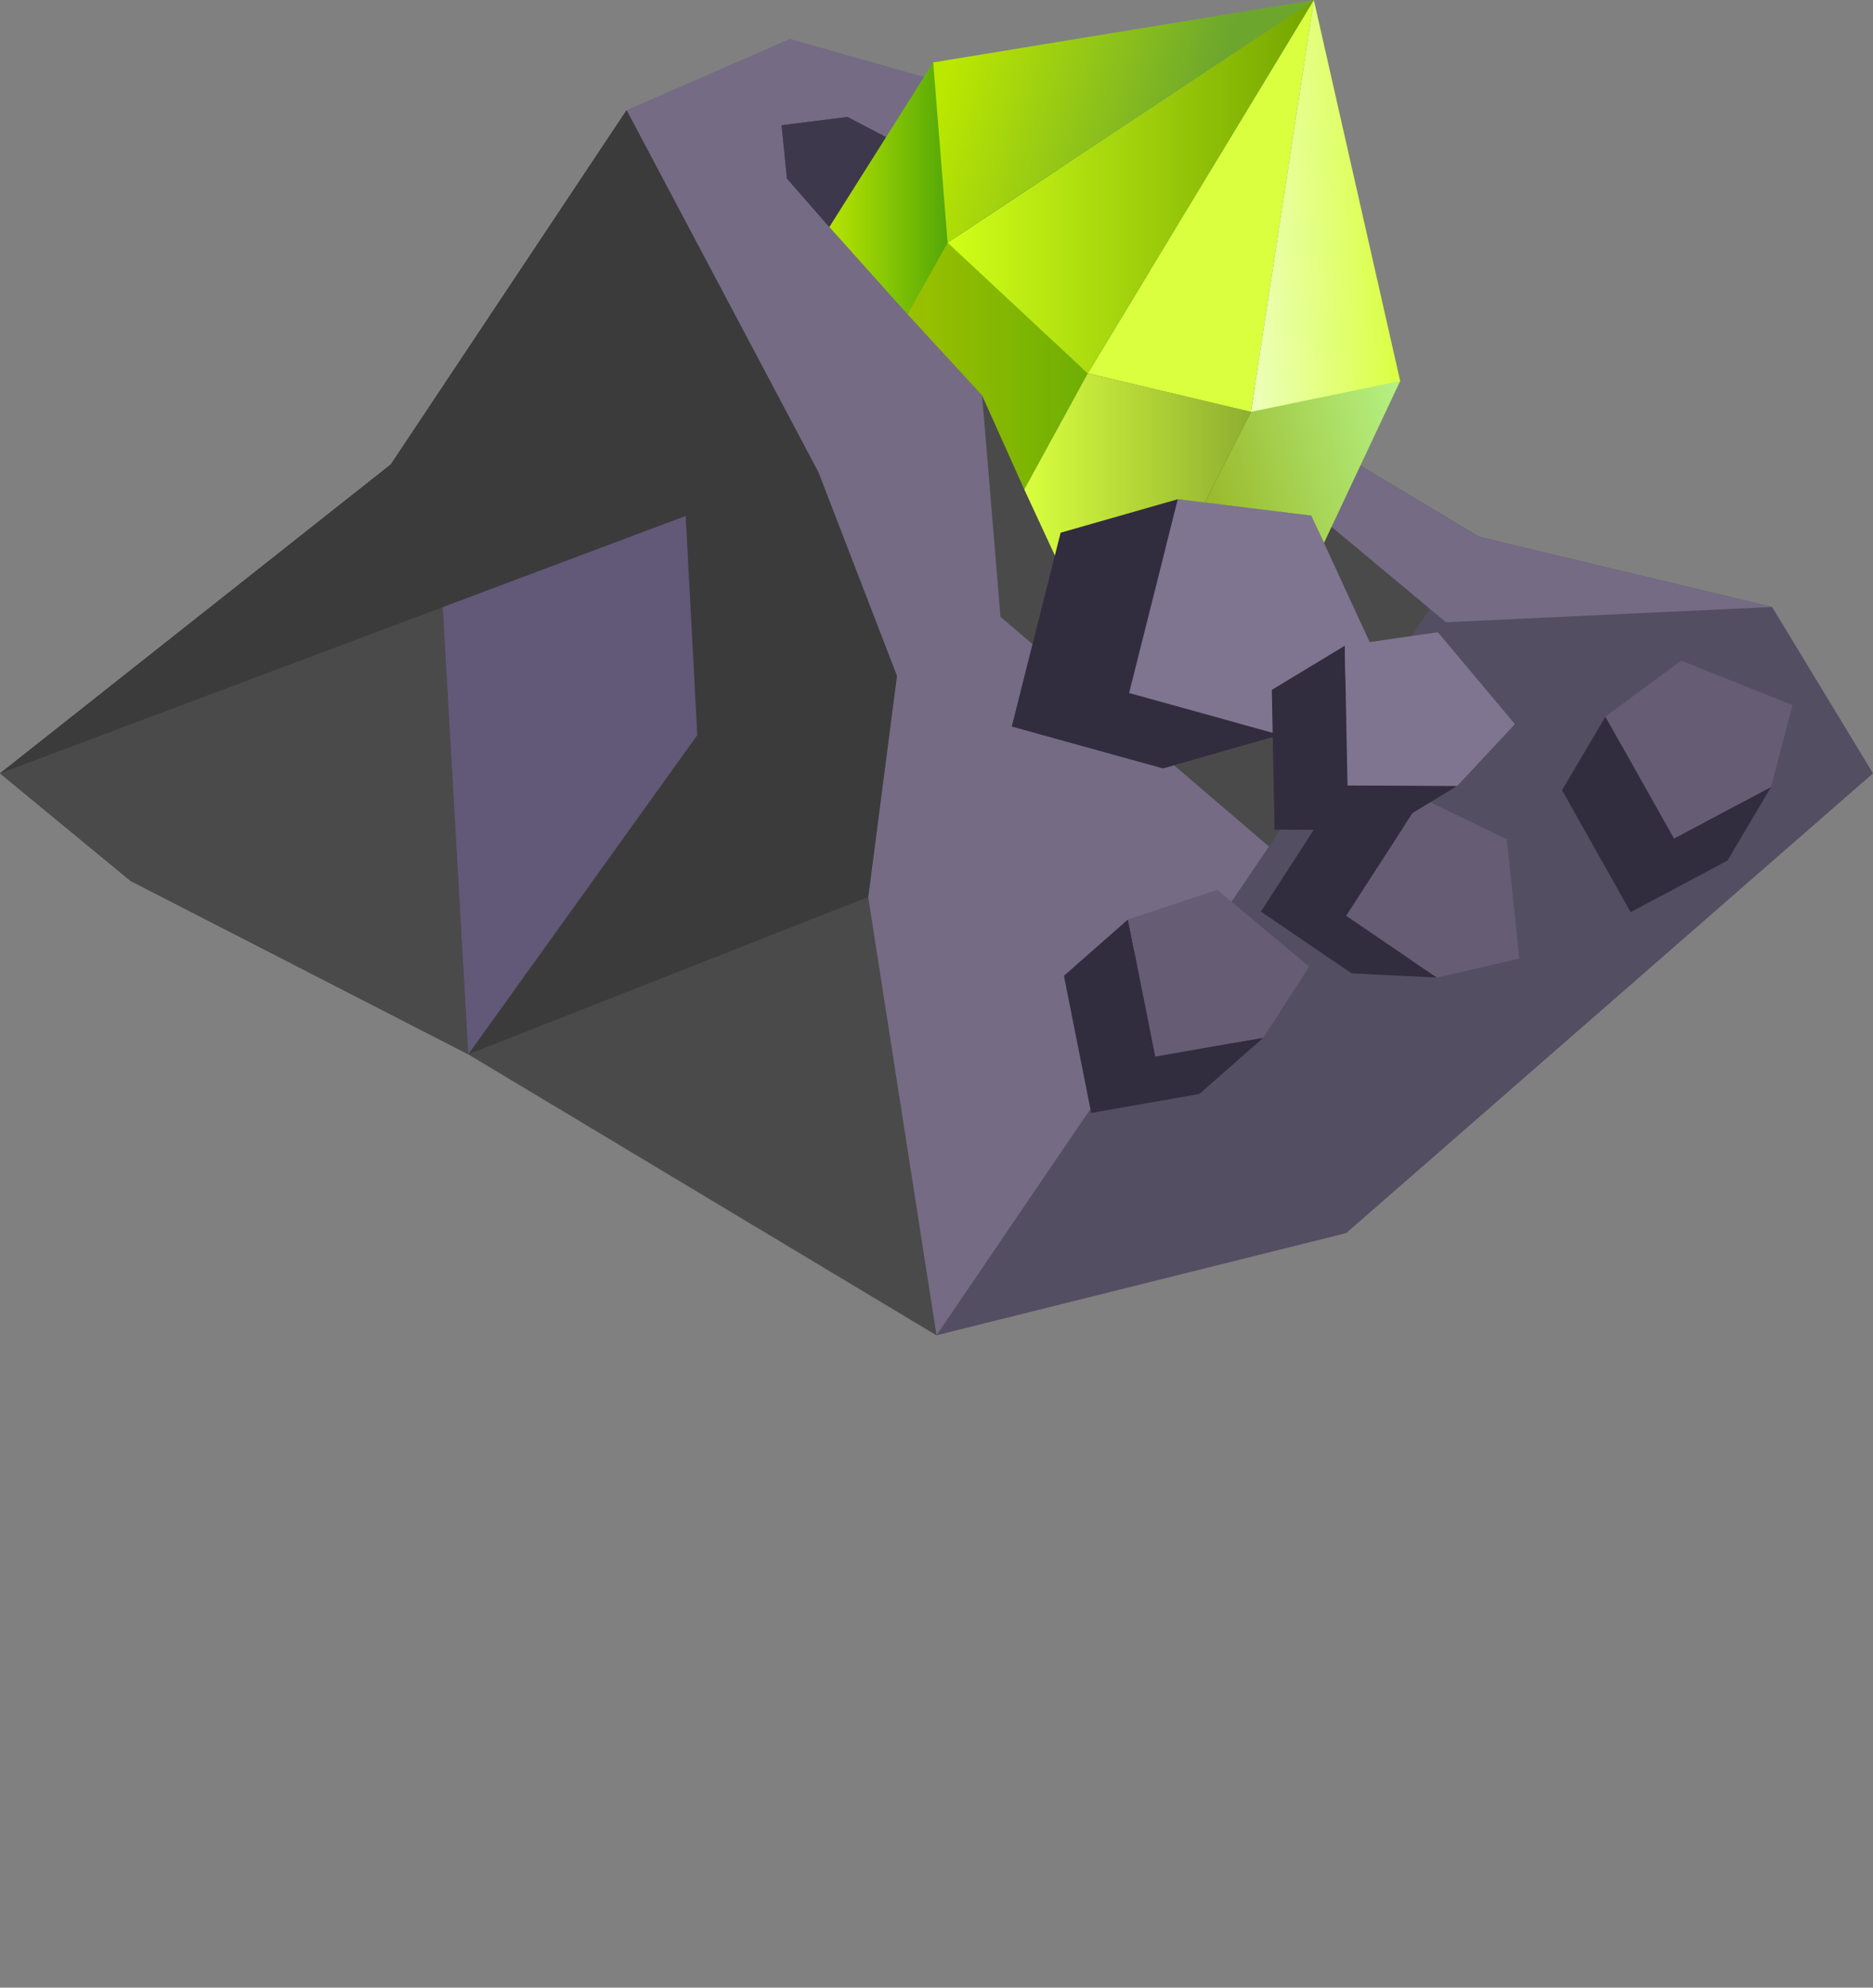 <?xml version="1.0" encoding="UTF-8" standalone="no"?>
<!-- Created with Inkscape (http://www.inkscape.org/) -->

<svg
   width="361.637mm"
   height="383.559mm"
   viewBox="0 0 361.637 383.559"
   version="1.1"
   id="svg1"
   inkscape:version="1.3.2 (091e20e, 2023-11-25, custom)"
   sodipodi:docname="mountain_goblin.svg"
   xml:space="preserve"
   xmlns:inkscape="http://www.inkscape.org/namespaces/inkscape"
   xmlns:sodipodi="http://sodipodi.sourceforge.net/DTD/sodipodi-0.dtd"
   xmlns:xlink="http://www.w3.org/1999/xlink"
   xmlns="http://www.w3.org/2000/svg"
   xmlns:svg="http://www.w3.org/2000/svg"><rect x="0" y="0" width="361.637" height="383.559" fill="#808080" stroke="none"/><sodipodi:namedview
     id="namedview1"
     pagecolor="#ffffff"
     bordercolor="#000000"
     borderopacity="0.25"
     inkscape:showpageshadow="2"
     inkscape:pageopacity="0.0"
     inkscape:pagecheckerboard="0"
     inkscape:deskcolor="#d1d1d1"
     inkscape:document-units="mm"
     showgrid="false"
     inkscape:zoom="0.5"
     inkscape:cx="736.72964"
     inkscape:cy="780.26113"
     inkscape:window-width="1920"
     inkscape:window-height="1017"
     inkscape:window-x="-8"
     inkscape:window-y="-8"
     inkscape:window-maximized="1"
     inkscape:current-layer="layer1"
     showguides="false"
     inkscape:rotation="1"><inkscape:grid
       id="grid1"
       units="mm"
       originx="-26683.978"
       originy="-7962.941"
       spacingx="1"
       spacingy="1"
       empcolor="#0099e5"
       empopacity="0.302"
       color="#0099e5"
       opacity="0.149"
       empspacing="5"
       dotted="false"
       gridanglex="30"
       gridanglez="30"
       visible="false" /><sodipodi:guide
       position="-4473.822,3385.703"
       orientation="1,0"
       id="guide117"
       inkscape:locked="false" /></sodipodi:namedview><defs
     id="defs1"><linearGradient
       id="linearGradient65"
       inkscape:collect="always"><stop
         style="stop-color:#b7e400;stop-opacity:1;"
         offset="0"
         id="stop64" /><stop
         style="stop-color:#18830c;stop-opacity:1;"
         offset="1"
         id="stop65" /></linearGradient><linearGradient
       id="linearGradient63"
       inkscape:collect="always"><stop
         style="stop-color:#98b524;stop-opacity:1;"
         offset="0"
         id="stop62" /><stop
         style="stop-color:#bcff99;stop-opacity:1;"
         offset="1"
         id="stop63" /></linearGradient><linearGradient
       id="linearGradient61"
       inkscape:collect="always"><stop
         style="stop-color:#d9ff3e;stop-opacity:1;"
         offset="0"
         id="stop60" /><stop
         style="stop-color:#8eae30;stop-opacity:1;"
         offset="1"
         id="stop61" /></linearGradient><linearGradient
       id="linearGradient60"
       inkscape:collect="always"><stop
         style="stop-color:#9bc100;stop-opacity:1;"
         offset="0"
         id="stop56" /><stop
         style="stop-color:#5aaf00;stop-opacity:0.905;"
         offset="1"
         id="stop57" /></linearGradient><linearGradient
       id="linearGradient56"
       inkscape:collect="always"><stop
         style="stop-color:#bbe800;stop-opacity:1;"
         offset="0"
         id="stop41" /><stop
         style="stop-color:#6ca62d;stop-opacity:1;"
         offset="1"
         id="stop42" /></linearGradient><linearGradient
       id="linearGradient37"
       inkscape:collect="always"><stop
         style="stop-color:#d1ff18;stop-opacity:1;"
         offset="0"
         id="stop32" /><stop
         style="stop-color:#73a500;stop-opacity:1;"
         offset="1"
         id="stop33" /></linearGradient><linearGradient
       id="linearGradient31"
       inkscape:collect="always"><stop
         style="stop-color:#d9ff3e;stop-opacity:1;"
         offset="0"
         id="stop30" /><stop
         style="stop-color:#f2ffdb;stop-opacity:1;"
         offset="1"
         id="stop31" /></linearGradient><linearGradient
       inkscape:collect="always"
       xlink:href="#linearGradient65"
       id="linearGradient325"
       gradientUnits="userSpaceOnUse"
       gradientTransform="translate(7912.367,1262.282)"
       x1="-2561.963"
       y1="105.977"
       x2="-2525.34"
       y2="105.977" /><linearGradient
       inkscape:collect="always"
       xlink:href="#linearGradient60"
       id="linearGradient326"
       gradientUnits="userSpaceOnUse"
       gradientTransform="translate(7912.367,1262.282)"
       x1="-2546.856"
       y1="135.596"
       x2="-2493.173"
       y2="135.596" /><linearGradient
       inkscape:collect="always"
       xlink:href="#linearGradient61"
       id="linearGradient327"
       gradientUnits="userSpaceOnUse"
       gradientTransform="translate(7912.367,1262.282)"
       x1="-2524.327"
       y1="164.68"
       x2="-2480.55"
       y2="164.68" /><linearGradient
       inkscape:collect="always"
       xlink:href="#linearGradient63"
       id="linearGradient328"
       gradientUnits="userSpaceOnUse"
       gradientTransform="translate(7912.367,1262.282)"
       x1="-2493.173"
       y1="163.518"
       x2="-2439.771"
       y2="150.047" /><linearGradient
       inkscape:collect="always"
       xlink:href="#linearGradient37"
       id="linearGradient330"
       gradientUnits="userSpaceOnUse"
       gradientTransform="translate(7912.367,1262.282)"
       x1="-2539.123"
       y1="105.652"
       x2="-2468.416"
       y2="105.652" /><linearGradient
       inkscape:collect="always"
       xlink:href="#linearGradient56"
       id="linearGradient332"
       gradientUnits="userSpaceOnUse"
       gradientTransform="translate(7912.367,1262.282)"
       x1="-2541.904"
       y1="93.045"
       x2="-2493.173"
       y2="107.12" /><linearGradient
       inkscape:collect="always"
       xlink:href="#linearGradient31"
       id="linearGradient334"
       gradientUnits="userSpaceOnUse"
       gradientTransform="translate(7912.367,1262.282)"
       x1="-2451.745"
       y1="120.745"
       x2="-2489.183"
       y2="122.334" /></defs><g
     inkscape:label="Capa 1"
     inkscape:groupmode="layer"
     id="layer1"
     transform="translate(-7060.136,-2106.861)"><g
       id="g1099-0"
       transform="translate(1895.734,670.174)"><g
         id="g1884-4-4-8-3"
         transform="translate(-48.592,-1444.981)"
         style="display:inline"><path
           style="font-variation-settings:normal;vector-effect:none;fill:#544e62;fill-opacity:1;stroke-width:0.3;stroke-linecap:butt;stroke-linejoin:miter;stroke-miterlimit:4;stroke-dasharray:none;stroke-dashoffset:0;stroke-opacity:1;-inkscape-stroke:none"
           d="m 5393.813,3139.348 79.094,-19.721 101.724,-88.726 -19.48,-32.104 -56.64,-13.55 -36.721,-22.024"
           id="path186-9-4-8-7-7-6-5-4-8-6-5-7-8-5-5-8-6-7-3-6-1-1-1-2-50-2-7-7-3"
           sodipodi:nodetypes="cccccc" /><g
           id="g297-3-6-4-2-6-0-8-4-6-7-9"
           transform="translate(1294.2,797.545)"
           style="display:inline"><g
             id="g3-1-1-1-8-5-5-8-2-8-4-3-3-6-3-64-9-8-2-59-8-2-0-7-8-2-5-2-71-94-9-1-4-9-2-3"
             transform="translate(3692.114,1474.57)"
             style="display:inline"><g
               id="g40-5-60-0-6-8-5-5-9-8-5-94-7-5-3-4-2-2-1-82-6-6-4-5-1-3-0-2-6-84-3-2-2-3-7-7"
               style="display:inline"><path
                 style="display:inline;fill:#59506d;fill-opacity:1;stroke-width:0.3"
                 d="m 318.666,813.671 -66.792,-34.14 -25.193,-20.746 h 14.573"
                 id="path40-8-6-0-4-6-4-7-8-7-0-4-0-5-7-2-7-8-5-8-1-8-6-1-9-8-5-8-8-7-6-0-68-8-5-9-8"
                 sodipodi:nodetypes="cccc" /><path
                 style="display:inline;fill:#625878;fill-opacity:1;stroke-width:0.3"
                 d="m 226.681,758.785 25.193,20.746 33.872,-56.171"
                 id="path39-9-1-5-1-92-6-8-4-3-0-7-1-3-0-9-0-9-0-7-1-5-0-5-4-2-5-8-6-6-2-7-1-6-8-8-4-7-4"
                 sodipodi:nodetypes="ccc" /><path
                 style="display:inline;fill:#524a65;fill-opacity:1;stroke-width:0.3"
                 d="m 425.97,746.1 71.938,-41.539 -26.842,54.886"
                 id="path39-4-3-5-5-7-6-8-0-1-2-1-0-6-5-1-4-8-2-55-1-7-3-6-6-3-4-8-5-5-6-7-1-4-5-0-5-3-4-7"
                 sodipodi:nodetypes="ccc" /><path
                 style="display:inline;fill:#524a65;fill-opacity:1;stroke-width:0.3"
                 d="m 251.874,779.531 118.577,-42.435 -53.36,75.912"
                 id="path39-4-3-9-2-1-9-4-4-0-7-6-3-3-5-5-6-8-1-0-3-3-5-9-94-07-4-4-8-1-2-2-52-1-2-8-6-0-3"
                 sodipodi:nodetypes="ccc" /></g></g><path
             style="font-variation-settings:normal;vector-effect:none;fill:#4a4a4a;fill-opacity:1;stroke-width:0.3;stroke-linecap:butt;stroke-linejoin:miter;stroke-miterlimit:4;stroke-dasharray:none;stroke-dashoffset:0;stroke-opacity:1;-inkscape-stroke:none"
             d="m 4039.771,2105.388 -45.52,68.347 -75.457,59.62 25.193,20.746 65.216,33.478 90.409,54.224 64.198,-94.32 40.5,-59.781 -36.721,-22.024 v 0 l -57.335,-63.009"
             id="path186-9-4-8-7-7-6-5-4-8-6-5-7-8-5-5-8-6-7-3-6-1-1-1-2-4-0-6-5"
             sodipodi:nodetypes="ccccccccccc" /><g
             id="g100-6-8-0-8-2-7-9-8-1-0-9-3-7-5-9-28-1-3-8-8-4-6-5-3-3-9-2-91-1-3-9-5"
             transform="translate(4179.049,1193.94)"><path
               sodipodi:type="star"
               style="fill:#ff80e5;stroke:#000000;stroke-width:0.248;stroke-dasharray:none;stroke-opacity:0"
               id="path4-8-2-9-2-8-3-9-1-2-5-1-9-5-6-45-0-8-5-5-0-7-6-9-6-2-2-7-1-9-6-7-0-9-3-6-8-7-4-4-6-0-6-8-0-54-0-5-9-1"
               inkscape:flatsided="true"
               sodipodi:sides="8"
               sodipodi:cx="94.413124"
               sodipodi:cy="63.451736"
               sodipodi:r1="18.893805"
               sodipodi:r2="17.455599"
               sodipodi:arg1="0.67790049"
               sodipodi:arg2="1.0705996"
               inkscape:rounded="0"
               inkscape:randomized="0"
               d="M 109.129,75.301 96.44,82.236 82.564,78.168 75.628,65.479 l 4.069,-13.877 12.689,-6.935 13.877,4.069 6.935,12.689 z"
               transform="matrix(0.496,-0.213,-0.114,-0.221,-145.484,1069.244)" /><path
               style="fill:#ffd5f6;stroke:#020202;stroke-width:0.539;stroke-opacity:0"
               d="m -105.653,1032.072 -7.715,-9.445 9.636,0.434 7.367,8.434"
               id="path72-8-8-0-1-9-9-3-6-86-1-9-3-4-2-0-2-4-6-5-3-3-7-0-0-4-8-1-9-0-53-9-0-3-8-6-5-9-9-5-9-9-0-8"
               sodipodi:nodetypes="cccc" /><path
               style="fill:#ff2ad4;stroke:#020202;stroke-width:0.539;stroke-opacity:0"
               d="m -113.368,1022.627 -2.286,16.06 10.001,-6.615"
               id="path73-8-7-7-7-6-8-0-9-7-4-2-1-3-5-4-1-6-3-2-9-0-9-6-3-2-8-36-8-5-0-0-6-5-4-3-3-5-2-4-4-8-0-81"
               sodipodi:nodetypes="ccc" /><path
               style="fill:#aa0088;stroke:#020202;stroke-width:0.539;stroke-opacity:0"
               d="m -105.653,1032.072 0.881,7.572 -7.085,1.173 -3.797,-2.13"
               id="path192-3-4-8-9-4-2-6-2-2-0-2-8-1-72-9-8-4-3-61-1-1-3-9-1-7-20-1-2-4-7-8-09-50-5-25-8-4-6-5"
               sodipodi:nodetypes="cccc" /></g><g
             id="g184-69-52-5-8-8-9-0-96-2-0-9-2-4-1-1-3-0-8-7-7-7-1-5-0-8-5-6-3"
             transform="translate(3709.56,1030.47)" /><path
             style="font-variation-settings:normal;vector-effect:none;fill:#756b85;fill-opacity:1;stroke-width:0.3;stroke-linecap:butt;stroke-linejoin:miter;stroke-miterlimit:4;stroke-dasharray:none;stroke-dashoffset:0;stroke-opacity:1;-inkscape-stroke:none"
             d="m 4090.541,2110.925 1.802,-2.637 17.912,-5.62 -38.959,-11.031 -31.524,13.751 37.044,69.878 15.154,39.289 -5.543,42.656 13.187,84.592 64.198,-94.32 -51.847,-44.34 -3.545,-42.703 -29.5,-32.507"
             id="path185-2-0-2-1-0-1-4-6-6-6-7-31-7-9-4-5-9-2-1-8-8-0-1-17-3-1-4-4" /><path
             style="font-variation-settings:normal;vector-effect:none;fill:#4a435b;fill-opacity:1;stroke-width:0.3;stroke-linecap:butt;stroke-linejoin:miter;stroke-miterlimit:4;stroke-dasharray:none;stroke-dashoffset:0;stroke-opacity:1;-inkscape-stroke:none"
             d="m 4090.541,2110.925 -11.622,17.008 -8.185,-9.354 -1.029,-10.29 12.722,-1.59 z"
             id="path184-7-8-6-4-0-5-4-0-2-6-1-7-1-6-49-6-8-2-4-2-3-5-5-5-9-8-9-3" /><path
             id="path187-5-2-8-4-6-5-2-3-5-0-3-65-8-9-0-7-2-1-7-9-3-3-6-4-9-2-1-4"
             style="font-variation-settings:normal;vector-effect:none;fill:#3b3b3b;fill-opacity:1;stroke-width:0.3;stroke-linecap:butt;stroke-linejoin:miter;stroke-miterlimit:4;stroke-dasharray:none;stroke-dashoffset:0;stroke-opacity:1;-inkscape-stroke:none"
             d="m 4039.771,2105.388 -45.52,68.347 -75.456,59.62 85.474,-32.068 4.935,86.293 77.222,-30.368 5.543,-42.656 -15.155,-39.288 z"
             sodipodi:nodetypes="ccccccccc" /><path
             style="font-variation-settings:normal;vector-effect:none;fill:#625878;fill-opacity:1;stroke-width:0.3;stroke-linecap:butt;stroke-linejoin:miter;stroke-miterlimit:4;stroke-dasharray:none;stroke-dashoffset:0;stroke-opacity:1;-inkscape-stroke:none"
             d="m 4004.269,2201.287 46.915,-17.602 2.245,42.296 -44.225,61.598 z"
             id="path197-8-1-6-8-6-7-1-42-3-0-3-0-3-31-3-0-1-3-1-9-8-89-6-9-4-8-4-4"
             sodipodi:nodetypes="ccccc" /><path
             style="font-variation-settings:normal;vector-effect:none;fill:#756b85;fill-opacity:1;stroke-width:0.3;stroke-linecap:butt;stroke-linejoin:miter;stroke-miterlimit:4;stroke-dasharray:none;stroke-dashoffset:0;stroke-opacity:1;-inkscape-stroke:none"
             d="m 4175.557,2185.509 22.423,18.685 62.971,-2.942 -56.64,-13.55 -23.485,-14.136"
             id="path211-6-3-4-9-3-3-7-18-1-4-8-3-8-5-17-3-3-5-3-1-5-2-6-0-6-4-3-9"
             sodipodi:nodetypes="ccccc" /><g
             id="g43-4-6-5-7-8-2-0-3-1-2-0-0-1-2-00-1-9-6-3-0-2-4-8-04-2-1-1-63"
             transform="translate(5566.341,1658.373)"><path
               style="fill:#4a435b;fill-opacity:1;stroke-width:0.3;-inkscape-stroke:none"
               d="m -1442.767,528.542 -9.415,37.399 29.186,8.079 19.831,-12.268 -13.843,-30.047 z"
               id="path42-5-2-4-5-2-2-8-3-2-6-3-13-4-7-0-3-7-6-7-6-5-1-2-9-6-1-0-4" /><path
               style="fill:#7f7590;fill-opacity:1;stroke-width:0.3;-inkscape-stroke:none"
               d="m -1420.129,522.078 -9.415,37.399 29.186,8.079 19.831,-12.268 -13.843,-30.047 z"
               id="path42-98-4-7-4-7-5-5-9-6-4-3-8-31-6-0-20-9-4-9-1-2-9-9-5-0-9-5-0-6" /><path
               style="fill:#4a435b;fill-opacity:1;stroke-width:0.3;-inkscape-stroke:none"
               d="m -1429.544,559.477 29.186,8.079 -22.638,6.464 -10.913,-14.163 -8.858,-31.316 22.638,-6.464"
               id="path43-41-7-5-2-8-2-2-7-7-0-9-5-0-4-0-2-6-8-9-3-8-91-8-6-9-6-4-5" /></g><g
             id="g43-2-0-1-6-9-2-6-0-43-5-8-9-2-9-2-98-2-6-9-5-9-5-11-4-2-6-4-6-0"
             transform="matrix(0.7,0,0,0.7,5183.068,1881.136)"><g
               id="g47-1-4-2-7-2-2-6-8-9-1-3-13-1-4-7-2-5-7-1-0-3-5-7-6-70"
               transform="rotate(18.762,-1380.613,535.05)"><path
                 id="path42-2-05-1-1-82-8-8-4-84-2-1-7-7-4-0-1-9-7-6-8-2-8-7-6-8-8-9-8-8"
                 style="fill:#322d3e;fill-opacity:1;stroke-width:0.3;-inkscape-stroke:none"
                 d="m -1442.767,528.542 -9.415,37.4 29.186,8.079 22.637,-6.464 -8.42,-2.331 5.614,-3.472 -13.842,-30.048 -5.38,-0.661 2.258,-8.967 z" /><path
                 style="fill:#665d74;fill-opacity:1;stroke-width:0.3;-inkscape-stroke:none"
                 d="m -1420.129,522.078 -9.415,37.399 29.186,8.079 19.831,-12.268 -13.843,-30.047 z"
                 id="path42-98-3-7-3-9-6-4-2-6-2-6-9-9-3-0-7-9-0-7-2-9-1-0-1-3-8-7-0-7-65" /></g></g><g
             id="g43-2-8-6-6-1-3-4-0-3-6-0-9-6-4-9-8-7-4-5-1-1-6-3-6-3-2-4-7-6"
             transform="matrix(0.632,-0.3,0.3,0.632,4877.481,1505.559)"><path
               id="path42-2-0-2-5-0-5-1-2-7-8-7-7-06-3-0-21-0-9-8-1-7-6-71-1-59-8-1-5-5"
               style="fill:#322d3e;fill-opacity:1;stroke-width:0.3;-inkscape-stroke:none"
               d="m -1420.129,522.078 -22.638,6.464 -9.415,37.399 29.186,8.08 22.638,-6.464 -8.42,-2.331 5.614,-3.473 -13.843,-30.047 -5.38,-0.661 z" /><path
               style="fill:#665d74;fill-opacity:1;stroke-width:0.3;-inkscape-stroke:none"
               d="m -1420.129,522.078 -9.415,37.399 29.186,8.079 19.831,-12.268 -13.843,-30.047 z"
               id="path42-98-3-9-8-2-4-9-7-8-6-8-0-7-41-3-0-6-8-4-5-3-4-3-2-2-3-3-6-5-9" /></g><g
             id="g43-2-9-9-9-18-4-6-1-5-6-1-0-55-6-8-3-4-8-3-8-7-9-80-5-3-3-6-9-8"
             transform="matrix(0.508,-0.482,0.482,0.508,4698.556,1272.693)"><path
               id="path42-2-4-8-8-8-0-7-9-70-2-6-9-6-6-0-7-0-3-2-9-4-73-5-0-2-3-9-9-1"
               style="fill:#322d3e;fill-opacity:1;stroke-width:0.3;-inkscape-stroke:none"
               d="m -1420.129,522.078 -22.638,6.464 -9.415,37.4 29.186,8.079 22.637,-6.464 -8.42,-2.331 5.613,-3.473 -13.842,-30.047 -5.379,-0.661 z" /><path
               style="fill:#665d74;fill-opacity:1;stroke-width:0.3;-inkscape-stroke:none"
               d="m -1420.129,522.078 -9.415,37.399 29.186,8.079 19.831,-12.268 -13.843,-30.047 z"
               id="path42-98-3-2-8-8-6-4-1-4-0-7-2-0-0-9-0-74-3-5-2-9-5-02-3-3-6-0-5-3-4" /></g><g
             id="g49-9-4-2-9-1-7-3-2-58-5-0-8-9-0-6-9-2-2-8-9-3-5-0-9-87"
             transform="translate(6562.915,1537.778)" /><g
             id="g184-69-52-5-8-9-2-7-7-9-9-0-1-63-4-2-1-8-9-5-7-4-5-1-4-9-2-4-8-07"
             transform="translate(3709.56,1030.47)" /><path
             style="font-variation-settings:normal;vector-effect:none;fill:#3e384c;fill-opacity:1;stroke-width:0.3;stroke-linecap:butt;stroke-linejoin:miter;stroke-miterlimit:4;stroke-dasharray:none;stroke-dashoffset:0;stroke-opacity:1;-inkscape-stroke:none"
             d="m 4090.541,2110.925 -11.622,17.008 -8.185,-9.354 -1.029,-10.29 12.722,-1.59 z"
             id="path184-7-8-6-4-7-3-9-1-76-1-5-4-2-0-9-1-7-9-7-8-0-7-72-0-2-6-8-8-9" /><g
             id="g43-1-4-2-0-8-67-50-9-3-940-3-1-5-0-7-9-0-1-0-4-0-4-0-4-3-5"
             transform="translate(5566.341,1658.373)"><path
               id="path42-6-9-3-9-1-4-7-1-8-6-4-4-3-1-0-8-4-7-43-82-1-9-4-5-0-0"
               style="fill:#322d3e;fill-opacity:1;stroke-width:0.3;-inkscape-stroke:none"
               d="m -1420.129,522.078 -22.638,6.464 -9.415,37.399 29.186,8.08 22.637,-6.464 -8.42,-2.331 5.614,-3.473 -13.843,-30.047 -5.38,-0.661 z" /><path
               style="fill:#7f7590;fill-opacity:1;stroke-width:0.3;-inkscape-stroke:none"
               d="m -1420.129,522.078 -9.415,37.399 29.186,8.079 19.831,-12.268 -13.843,-30.047 z"
               id="path42-98-31-6-9-8-9-2-4-5-1-7-5-0-4-6-8-5-7-4-8-24-9-4-0-4-5-0" /></g><g
             id="g43-2-5-4-4-5-4-2-1-9-0-9-9-1-1-8-7-6-8-8-3-0-8-6-5-51-8-5-8-2"
             transform="matrix(0.675,-0.184,0.184,0.675,5040.971,1595.017)"><path
               id="path42-2-7-0-0-9-9-7-3-4-7-3-7-8-8-1-7-7-1-1-3-0-5-6-8-28-7-0-9-5"
               style="fill:#322d3e;fill-opacity:1;stroke-width:0.3;-inkscape-stroke:none"
               d="m -1420.129,522.078 -22.638,6.464 -9.415,37.399 29.186,8.079 22.638,-6.464 -8.42,-2.331 5.614,-3.472 -13.843,-30.048 -5.379,-0.66 z" /><path
               style="fill:#7f7590;fill-opacity:1;stroke-width:0.3;-inkscape-stroke:none"
               d="m -1420.129,522.078 -9.415,37.399 29.186,8.079 19.831,-12.268 -13.843,-30.047 z"
               id="path42-98-3-3-8-1-4-0-9-3-65-7-9-6-23-6-9-96-1-5-6-3-8-9-33-6-4-2-0-9-3" /></g></g></g><g
         id="g1098-2"
         transform="translate(-25.877,104.775)"
         style="display:inline"><path
           style="font-variation-settings:normal;display:inline;vector-effect:none;fill:url(#linearGradient325);fill-opacity:1;stroke-width:0.3;stroke-linecap:butt;stroke-linejoin:miter;stroke-miterlimit:4;stroke-dasharray:none;stroke-dashoffset:0;stroke-opacity:1;-inkscape-stroke:none"
           d="m 5350.404,1375.722 15.107,16.838 21.515,-33.302 -16.564,-15.302 z"
           id="path105-1-0-2-0-7-7-6-5-4-43-1-6-5-04-7-3-2-8-9-5-7-0-6-1-1-6-3-0-8-5"
           sodipodi:nodetypes="ccccc" /><path
           style="font-variation-settings:normal;vector-effect:none;fill:url(#linearGradient326);fill-opacity:1;stroke-width:0.3;stroke-linecap:butt;stroke-linejoin:miter;stroke-miterlimit:4;stroke-dasharray:none;stroke-dashoffset:0;stroke-opacity:1;-inkscape-stroke:none"
           d="m 5365.511,1392.56 14.392,15.669 8.136,18.124 31.155,-56.952 -45.951,9.339"
           id="path106-49-2-9-2-0-6-8-4-2-8-7-1-4-34-5-2-0-4-2-0-9-2-1-0-8-1-9-0-2-0"
           sodipodi:nodetypes="ccccc" /><path
           style="font-variation-settings:normal;vector-effect:none;fill:url(#linearGradient327);fill-opacity:1;stroke-width:0.3;stroke-linecap:butt;stroke-linejoin:miter;stroke-miterlimit:4;stroke-dasharray:none;stroke-dashoffset:0;stroke-opacity:1;-inkscape-stroke:none"
           d="m 5431.817,1411.386 -8.908,17.495 -5.213,-0.64 -22.638,6.464 -1.106,4.393 -5.913,-12.744 12.252,-22.398"
           id="path134-9-2-7-6-64-5-3-7-2-7-39-7-2-11-4-2-8-6-7-6-4-8-25-6-1-3-4-6-2-3"
           sodipodi:nodetypes="ccccccc" /><path
           style="font-variation-settings:normal;vector-effect:none;fill:url(#linearGradient328);fill-opacity:1;stroke-width:0.3;stroke-linecap:butt;stroke-linejoin:miter;stroke-miterlimit:4;stroke-dasharray:none;stroke-dashoffset:0;stroke-opacity:1;-inkscape-stroke:none"
           d="m 5460.622,1405.434 -14.705,31.235 -2.462,-5.265 -20.547,-2.524 8.908,-17.495 c 11.575,-10.61 14.871,-10.386 28.805,-5.951 z"
           id="path138-7-3-69-6-8-9-7-3-4-3-01-1-1-80-2-9-5-6-3-0-4-5-5-5-9-6-9-6-6-7"
           sodipodi:nodetypes="cccccc" /><path
           style="font-variation-settings:normal;vector-effect:none;fill:#d9ff3e;fill-opacity:1;stroke-width:0.3;stroke-linecap:butt;stroke-linejoin:miter;stroke-miterlimit:4;stroke-dasharray:none;stroke-dashoffset:0;stroke-opacity:1;-inkscape-stroke:none"
           d="m 5431.817,1411.386 12.135,-79.473 -43.659,72.043"
           id="path144-7-1-2-3-4-2-75-0-1-54-1-4-5-7-6-7-4-5-2-2-8-3-1-6-9-5-9-9-6-1"
           sodipodi:nodetypes="ccc" /><path
           style="font-variation-settings:normal;vector-effect:none;fill:url(#linearGradient330);fill-opacity:1;stroke-width:0.3;stroke-linecap:butt;stroke-linejoin:miter;stroke-miterlimit:4;stroke-dasharray:none;stroke-dashoffset:0;stroke-opacity:1;-inkscape-stroke:none"
           d="m 5400.292,1403.956 43.659,-72.043 -70.708,46.829"
           id="path145-6-0-3-7-6-8-9-9-2-07-1-1-6-8-9-7-9-9-4-7-1-1-3-51-7-3-6-5-2-1"
           sodipodi:nodetypes="ccc" /><path
           style="font-variation-settings:normal;vector-effect:none;fill:url(#linearGradient332);fill-opacity:1;stroke-width:0.3;stroke-linecap:butt;stroke-linejoin:miter;stroke-miterlimit:4;stroke-dasharray:none;stroke-dashoffset:0;stroke-opacity:1;-inkscape-stroke:none"
           d="m 5373.243,1378.741 70.708,-46.829 -73.488,12.044"
           id="path182-8-2-6-7-0-8-9-8-6-7-8-4-8-34-4-4-2-3-2-4-6-3-9-70-8-2-5-7-2-0"
           sodipodi:nodetypes="ccc" /><path
           style="font-variation-settings:normal;vector-effect:none;fill:url(#linearGradient334);fill-opacity:1;stroke-width:0.3;stroke-linecap:butt;stroke-linejoin:miter;stroke-miterlimit:4;stroke-dasharray:none;stroke-dashoffset:0;stroke-opacity:1;-inkscape-stroke:none"
           d="m 5431.817,1411.386 28.806,-5.951 -16.671,-73.522"
           id="path183-0-7-7-5-0-1-9-4-5-6-6-8-2-1-0-2-7-8-7-8-9-8-9-6-9-2-6-0-6-3"
           sodipodi:nodetypes="ccc" /></g></g></g></svg>
